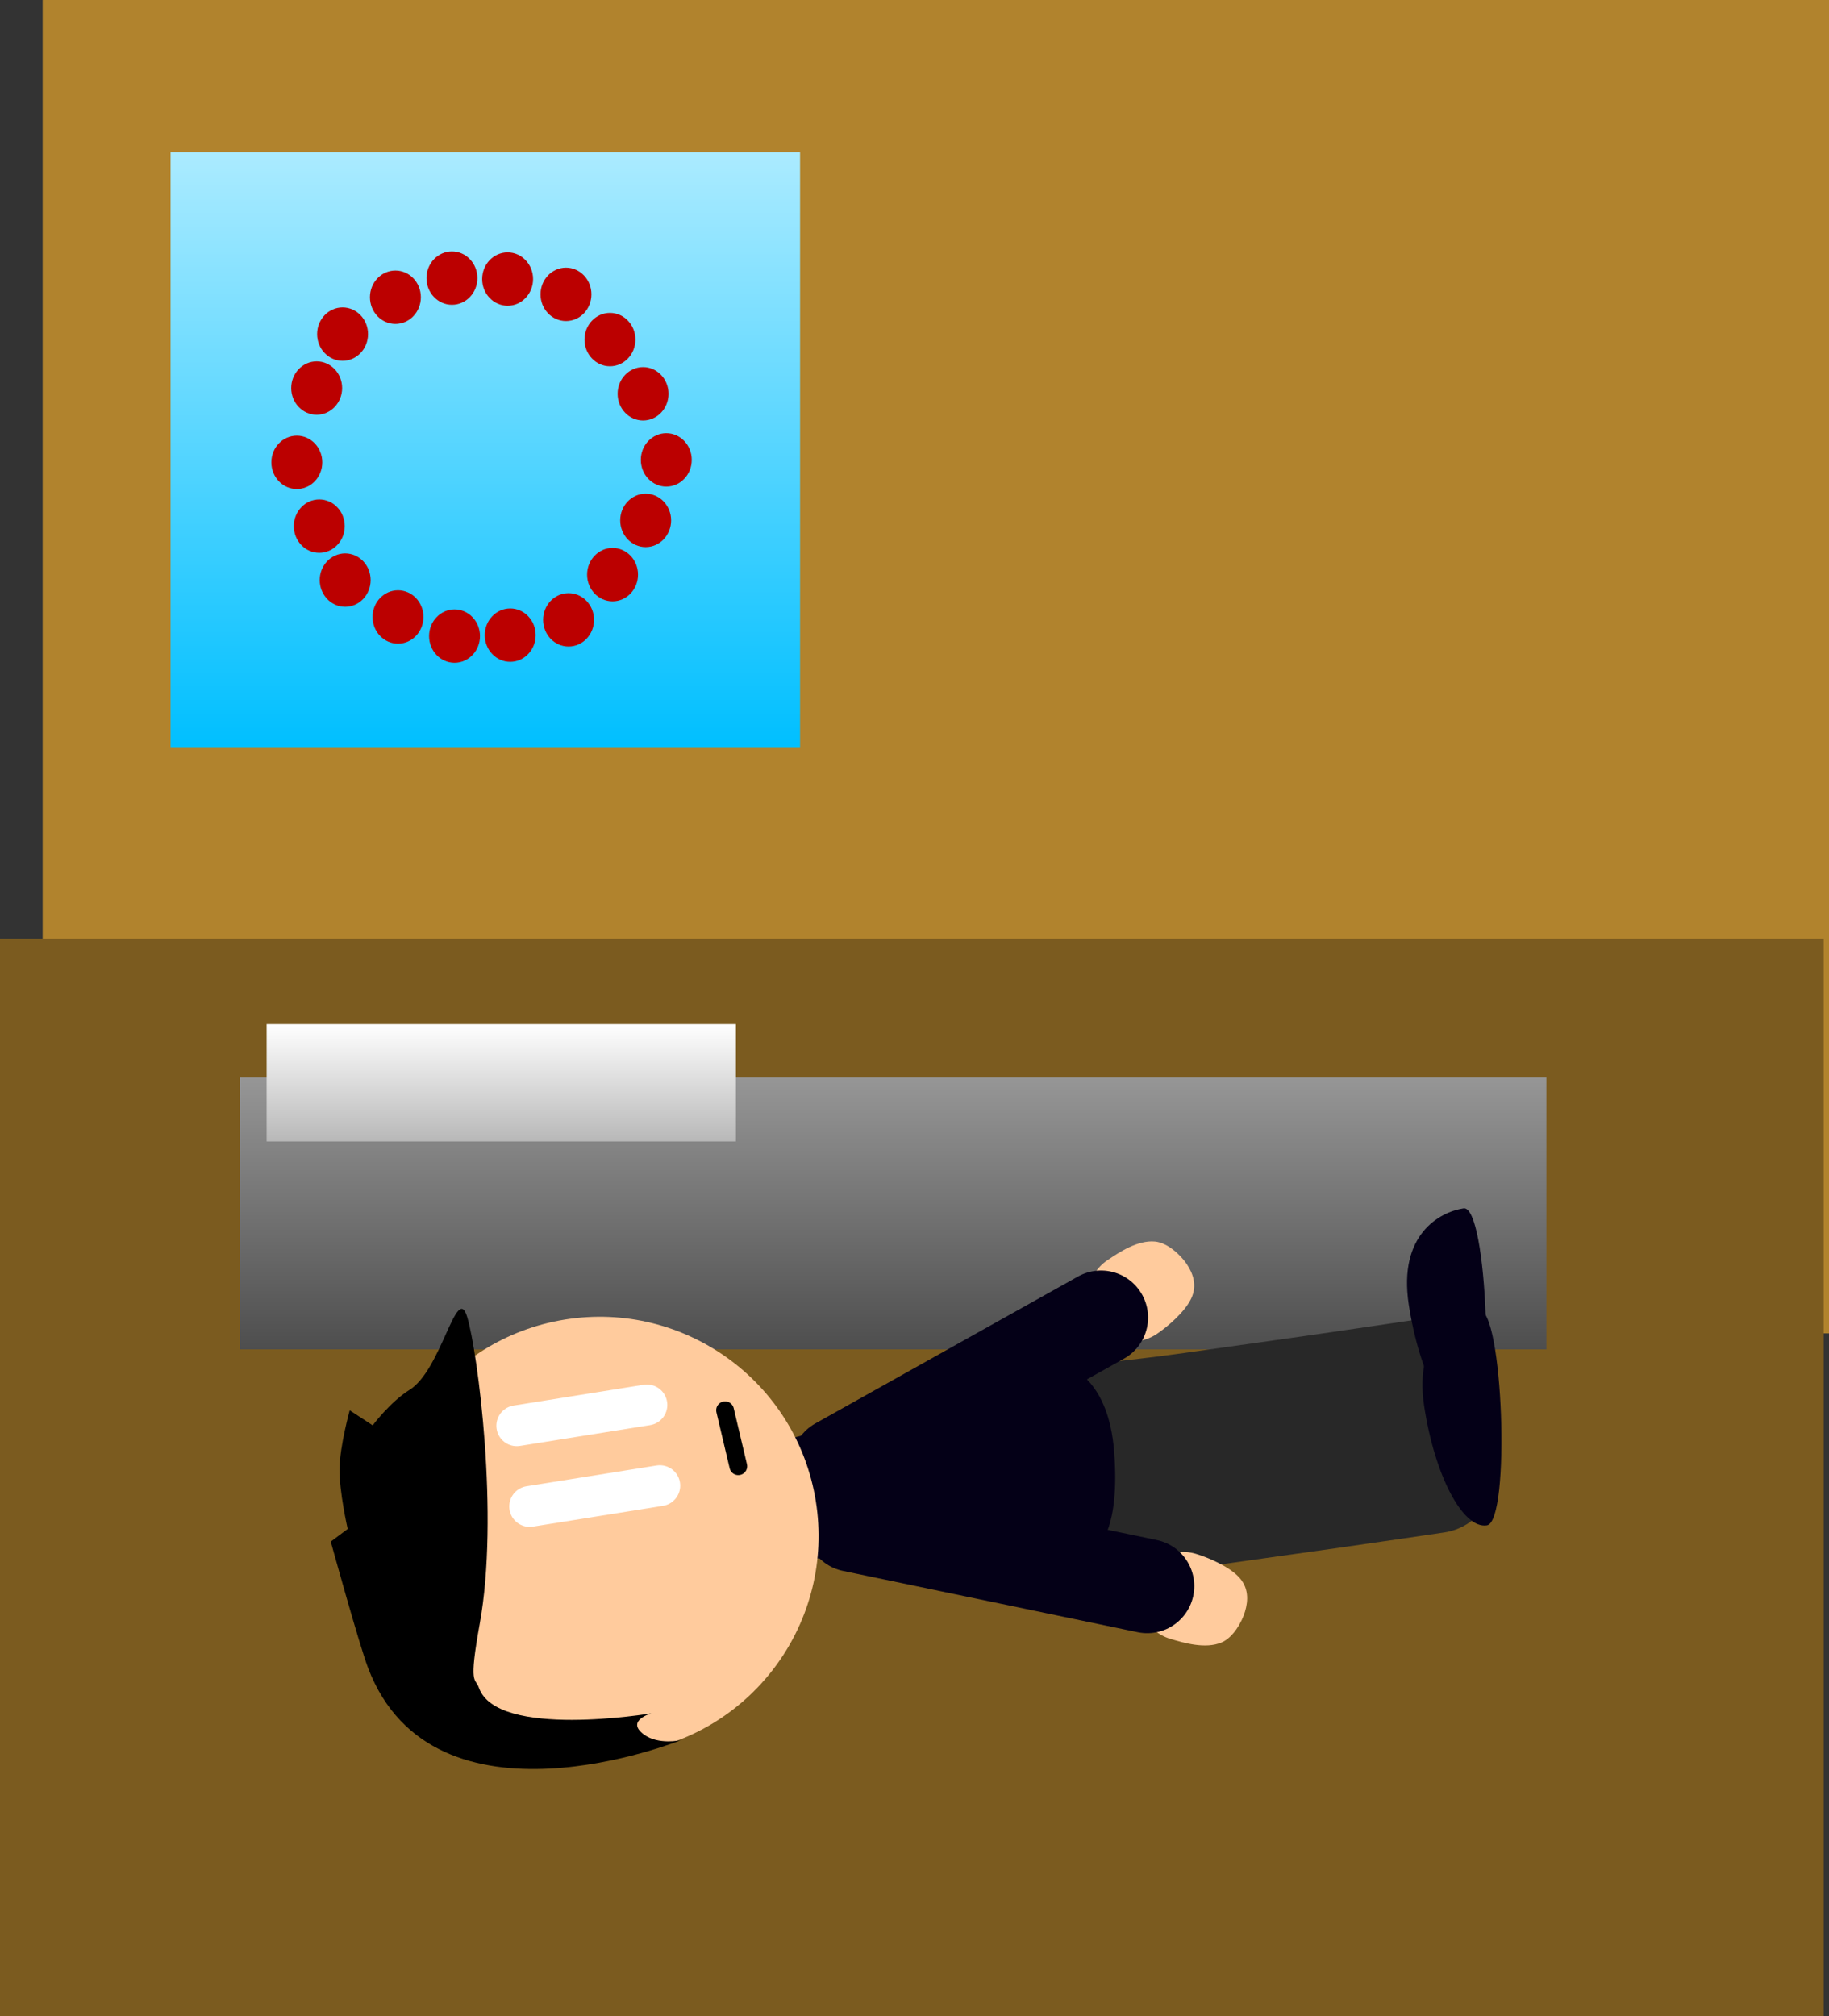 <svg version="1.1" xmlns="http://www.w3.org/2000/svg" xmlns:xlink="http://www.w3.org/1999/xlink" width="515.015" height="567.568" viewBox="0,0,515.015,567.568"><rect x="0" y="0" width="515.015" height="567.568" fill="#333333" stroke="none"/><defs><linearGradient x1="227.988" y1="295.616" x2="227.988" y2="372.192" gradientUnits="userSpaceOnUse" id="color-1"><stop offset="0" stop-color="#969696"/><stop offset="1" stop-color="#4e4e4e"/></linearGradient><linearGradient x1="117.628" y1="280.601" x2="117.628" y2="313.634" gradientUnits="userSpaceOnUse" id="color-2"><stop offset="0" stop-color="#ffffff"/><stop offset="1" stop-color="#b8b8b8"/></linearGradient><linearGradient x1="113.143" y1="35.192" x2="113.143" y2="202.657" gradientUnits="userSpaceOnUse" id="color-3"><stop offset="0" stop-color="#abebff"/><stop offset="1" stop-color="#00bfff"/></linearGradient></defs><g transform="translate(23.514,7.688)"><g data-paper-data="{&quot;isPaintingLayer&quot;:true}" fill-rule="nonzero" stroke-linejoin="miter" stroke-miterlimit="10" stroke-dasharray="" stroke-dashoffset="0" style="mix-blend-mode: normal"><path d="M-11.502,367.688v-375.375h503.003v375.375z" fill="#b1832d" stroke="none" stroke-width="0" stroke-linecap="butt"/><path d="M-23.514,559.88v-303.303h513.514v303.303z" fill="#7b5b1f" stroke="none" stroke-width="0" stroke-linecap="butt"/><path d="M44.054,372.192v-76.577h367.868v76.577z" fill="url(#color-1)" stroke="none" stroke-width="0" stroke-linecap="butt"/><path d="M51.562,313.634v-33.033h132.132v33.033z" fill="url(#color-2)" stroke="none" stroke-width="0" stroke-linecap="butt"/><g><path d="M378.696,380.255c0,0 -24.779,3.681 -33.97,4.973c-10.472,1.472 -23.728,3.336 -32.52,4.572c-17.034,2.395 -33.606,3.824 -33.606,3.824" data-paper-data="{&quot;index&quot;:null}" fill="none" stroke="#282828" stroke-width="33.5" stroke-linecap="round"/><path d="M380.685,407.165c0,0 -20.005,2.956 -29.196,4.249c-10.472,1.472 -23.728,3.336 -32.52,4.572c-17.034,2.395 -33.606,3.824 -33.606,3.824" data-paper-data="{&quot;index&quot;:null}" fill="none" stroke="#282828" stroke-width="33.5" stroke-linecap="round"/><path d="M395.16,421.736c-6.78,1.028 -14.685,-14.017 -17.657,-33.604c-2.971,-19.587 8.661,-25.967 15.442,-26.996c6.78,-1.028 8.995,59.571 2.215,60.6z" data-paper-data="{&quot;index&quot;:null}" fill="#040017" stroke="none" stroke-width="0" stroke-linecap="butt"/><path d="M390.815,393.091c-6.78,1.028 -14.685,-14.017 -17.657,-33.604c-2.971,-19.587 8.661,-25.967 15.442,-26.996c6.78,-1.028 8.995,59.571 2.215,60.6z" data-paper-data="{&quot;index&quot;:null}" fill="#040017" stroke="none" stroke-width="0" stroke-linecap="butt"/><path d="M313.194,429.741c3.388,1.011 9.245,3.46 12.146,6.564c2.76,2.954 2.676,6.51 1.713,9.734c-0.833,2.791 -3.257,7.251 -6.59,8.654c-4.564,1.922 -10.595,0.134 -14.417,-1.006c-6.612,-1.974 -10.373,-8.934 -8.399,-15.547c1.974,-6.612 8.934,-10.373 15.547,-8.399z" data-paper-data="{&quot;index&quot;:null}" fill="#ffcb9d" stroke="#000000" stroke-width="0" stroke-linecap="butt"/><path d="M216.53,421.578l82.997,17.26" data-paper-data="{&quot;index&quot;:null}" fill="none" stroke="#040017" stroke-width="26.5" stroke-linecap="round"/><path d="M285.79,427.336l-93.223,4.364l-6.225,-31.237l91.473,-23.041c0,0 10.81,3.29 12.391,23.482c1.716,21.918 -4.416,26.432 -4.416,26.432z" data-paper-data="{&quot;index&quot;:null}" fill="#040017" stroke="#000000" stroke-width="0" stroke-linecap="butt"/><path d="M302.282,367.814c-5.715,3.868 -13.483,2.37 -17.351,-3.344c-3.868,-5.715 -2.37,-13.483 3.344,-17.351c3.303,-2.235 8.519,-5.751 13.449,-5.288c3.6,0.338 7.252,3.865 8.884,6.277c1.886,2.786 3.034,6.152 1.288,9.799c-1.835,3.833 -6.686,7.926 -9.615,9.908z" data-paper-data="{&quot;index&quot;:null}" fill="#ffcb9d" stroke="#000000" stroke-width="0" stroke-linecap="butt"/><path d="M286.514,363.239l-73.987,41.38" data-paper-data="{&quot;index&quot;:null}" fill="none" stroke="#040017" stroke-width="26.5" stroke-linecap="round"/><path d="M155.052,485.558c-33.625,5.373 -65.238,-17.53 -70.611,-51.155c-5.373,-33.625 17.53,-65.239 51.155,-70.611c33.625,-5.373 65.239,17.53 70.611,51.155c5.373,33.625 -17.53,65.238 -51.155,70.611z" data-paper-data="{&quot;index&quot;:null}" fill="#ffcb9d" stroke="#000000" stroke-width="0" stroke-linecap="butt"/><path d="M168.143,482.223c0,0 -69.491,28.099 -88.001,-20.308c-2.522,-6.594 -10.521,-35.607 -10.521,-35.607l4.766,-3.558c0,0 -2.404,-10.547 -2.294,-17.023c0.11,-6.476 2.862,-16.381 2.862,-16.381l6.469,4.236c0,0 4.943,-6.615 10.366,-9.983c9.063,-5.628 13.279,-30.394 16.251,-20.51c2.972,9.884 9.019,56.005 3.532,86.31c-3.211,17.733 -1.254,15.135 -0.25,18.017c5.075,14.552 48.57,7.234 48.57,7.234c0,0 -7.389,2.069 -2.086,5.968c4.051,2.978 10.336,1.605 10.336,1.605z" data-paper-data="{&quot;index&quot;:null}" fill="#000000" stroke="#000000" stroke-width="0" stroke-linecap="butt"/><path d="M158.638,387.837c0,0 -12.71,2.031 -18.745,2.995c-5.988,0.957 -17.893,2.859 -17.893,2.859" data-paper-data="{&quot;index&quot;:null}" fill="#ffffff" stroke="#ffffff" stroke-width="11.5" stroke-linecap="round"/><path d="M162.268,410.557c0,0 -12.71,2.031 -18.745,2.995c-5.988,0.957 -17.893,2.859 -17.893,2.859" data-paper-data="{&quot;index&quot;:null}" fill="#ffffff" stroke="#ffffff" stroke-width="11.5" stroke-linecap="round"/><path d="M184.376,405.088l-3.727,-15.754" fill="none" stroke="#000000" stroke-width="5" stroke-linecap="round"/></g><path d="M24.521,202.657v-167.465h177.244v167.465z" fill="url(#color-3)" stroke="none" stroke-width="0" stroke-linecap="butt"/><g fill="#bb0000" stroke="none" stroke-width="0" stroke-linecap="butt"><path d="M104.474,163.872c3.959,0 7.168,3.365 7.168,7.515c0,4.15 -3.209,7.515 -7.168,7.515c-3.959,0 -7.168,-3.365 -7.168,-7.515c0,-4.15 3.209,-7.515 7.168,-7.515z" data-paper-data="{&quot;index&quot;:null}"/><path d="M120.15,163.605c3.959,0 7.168,3.365 7.168,7.515c0,4.15 -3.209,7.515 -7.168,7.515c-3.959,0 -7.168,-3.365 -7.168,-7.515c0,-4.15 3.209,-7.515 7.168,-7.515z" data-paper-data="{&quot;index&quot;:null}"/><path d="M88.554,158.489c3.959,0 7.168,3.365 7.168,7.515c0,4.15 -3.209,7.515 -7.168,7.515c-3.959,0 -7.168,-3.365 -7.168,-7.515c0,-4.15 3.209,-7.515 7.168,-7.515z" data-paper-data="{&quot;index&quot;:null}"/><path d="M73.68,148.107c3.959,0 7.168,3.365 7.168,7.515c0,4.15 -3.209,7.515 -7.168,7.515c-3.959,0 -7.168,-3.365 -7.168,-7.515c0,-4.15 3.209,-7.515 7.168,-7.515z" data-paper-data="{&quot;index&quot;:null}"/><path d="M136.583,159.299c3.959,0 7.168,3.365 7.168,7.515c0,4.15 -3.209,7.515 -7.168,7.515c-3.959,0 -7.168,-3.365 -7.168,-7.515c0,-4.15 3.209,-7.515 7.168,-7.515z" data-paper-data="{&quot;index&quot;:null}"/><path d="M148.969,146.571c3.959,0 7.168,3.365 7.168,7.515c0,4.15 -3.209,7.515 -7.168,7.515c-3.959,0 -7.168,-3.365 -7.168,-7.515c0,-4.15 3.209,-7.515 7.168,-7.515z" data-paper-data="{&quot;index&quot;:null}"/><path d="M158.291,131.304c3.959,0 7.168,3.365 7.168,7.515c0,4.15 -3.209,7.515 -7.168,7.515c-3.959,0 -7.168,-3.365 -7.168,-7.515c0,-4.15 3.209,-7.515 7.168,-7.515z" data-paper-data="{&quot;index&quot;:null}"/><path d="M164.097,114.269c3.959,0 7.168,3.365 7.168,7.515c0,4.15 -3.209,7.515 -7.168,7.515c-3.959,0 -7.168,-3.365 -7.168,-7.515c0,-4.15 3.209,-7.515 7.168,-7.515z" data-paper-data="{&quot;index&quot;:null}"/><path d="M66.385,132.919c3.959,0 7.168,3.365 7.168,7.515c0,4.15 -3.209,7.515 -7.168,7.515c-3.959,0 -7.168,-3.365 -7.168,-7.515c0,-4.15 3.209,-7.515 7.168,-7.515z" data-paper-data="{&quot;index&quot;:null}"/><path d="M60.066,114.96c3.959,0 7.168,3.365 7.168,7.515c0,4.15 -3.209,7.515 -7.168,7.515c-3.959,0 -7.168,-3.365 -7.168,-7.515c0,-4.15 3.209,-7.515 7.168,-7.515z" data-paper-data="{&quot;index&quot;:null}"/><path d="M96.574,70.611c0,-4.15 3.209,-7.515 7.168,-7.515c3.959,0 7.168,3.365 7.168,7.515c0,4.15 -3.209,7.515 -7.168,7.515c-3.959,0 -7.168,-3.365 -7.168,-7.515z" data-paper-data="{&quot;index&quot;:null}"/><path d="M112.25,70.878c0,-4.15 3.209,-7.515 7.168,-7.515c3.959,0 7.168,3.365 7.168,7.515c0,4.15 -3.209,7.515 -7.168,7.515c-3.959,0 -7.168,-3.365 -7.168,-7.515z" data-paper-data="{&quot;index&quot;:null}"/><path d="M80.655,75.995c0,-4.15 3.209,-7.515 7.168,-7.515c3.959,0 7.168,3.365 7.168,7.515c0,4.15 -3.209,7.515 -7.168,7.515c-3.959,0 -7.168,-3.365 -7.168,-7.515z" data-paper-data="{&quot;index&quot;:null}"/><path d="M65.78,86.376c0,-4.15 3.209,-7.515 7.168,-7.515c3.959,0 7.168,3.365 7.168,7.515c0,4.15 -3.209,7.515 -7.168,7.515c-3.959,0 -7.168,-3.365 -7.168,-7.515z" data-paper-data="{&quot;index&quot;:null}"/><path d="M128.684,75.185c0,-4.15 3.209,-7.515 7.168,-7.515c3.959,0 7.168,3.365 7.168,7.515c0,4.15 -3.209,7.515 -7.168,7.515c-3.959,0 -7.168,-3.365 -7.168,-7.515z" data-paper-data="{&quot;index&quot;:null}"/><path d="M141.069,87.913c0,-4.15 3.209,-7.515 7.168,-7.515c3.959,0 7.168,3.365 7.168,7.515c0,4.15 -3.209,7.515 -7.168,7.515c-3.959,0 -7.168,-3.365 -7.168,-7.515z" data-paper-data="{&quot;index&quot;:null}"/><path d="M150.391,103.18c0,-4.15 3.209,-7.515 7.168,-7.515c3.959,0 7.168,3.365 7.168,7.515c0,4.15 -3.209,7.515 -7.168,7.515c-3.959,0 -7.168,-3.365 -7.168,-7.515z" data-paper-data="{&quot;index&quot;:null}"/><path d="M58.486,101.564c0,-4.15 3.209,-7.515 7.168,-7.515c3.959,0 7.168,3.365 7.168,7.515c0,4.15 -3.209,7.515 -7.168,7.515c-3.959,0 -7.168,-3.365 -7.168,-7.515z" data-paper-data="{&quot;index&quot;:null}"/></g></g></g></svg>